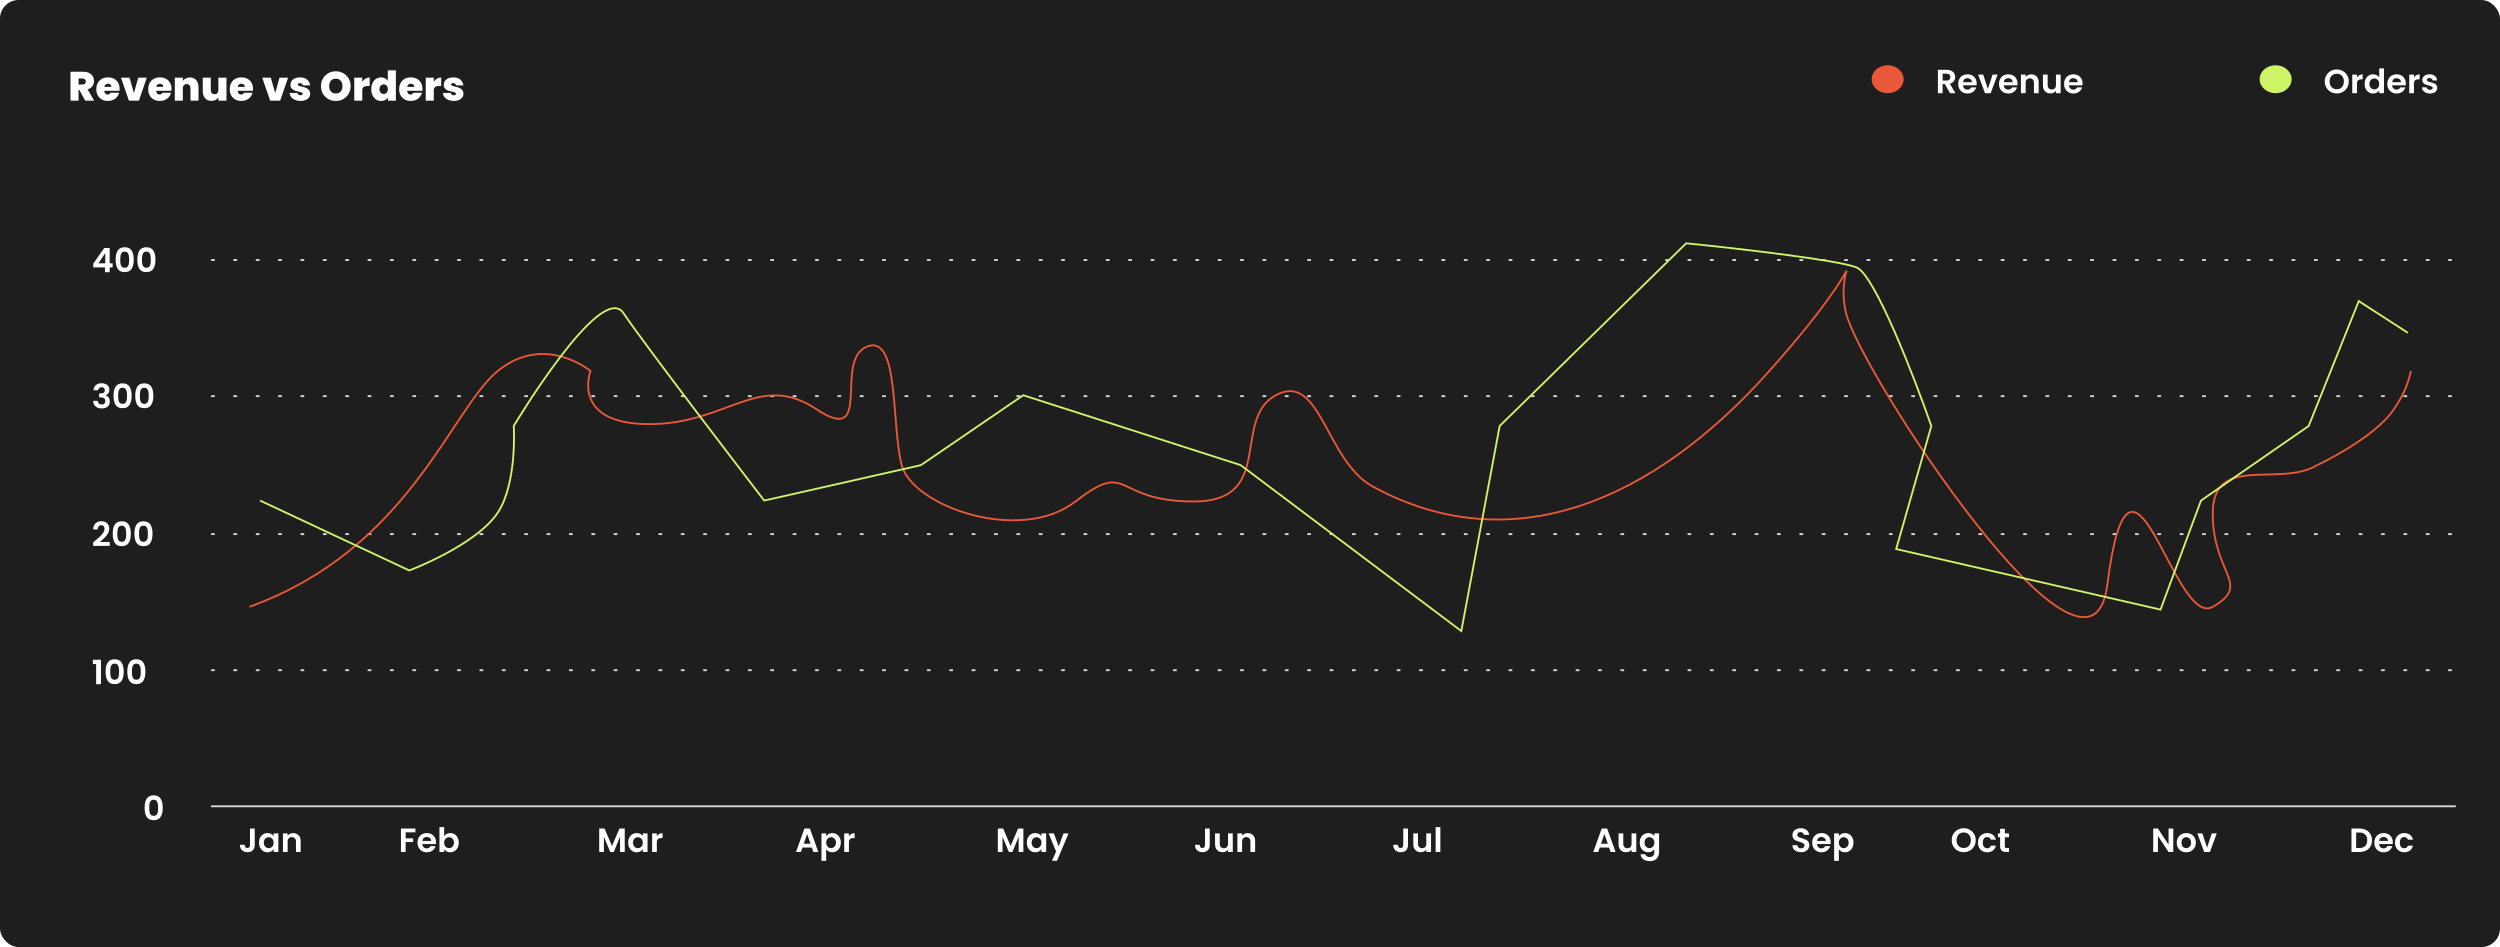 <svg width="1341" height="508" viewBox="0 0 1341 508" fill="none" xmlns="http://www.w3.org/2000/svg">
<rect width="1341" height="508" rx="10" fill="#1E1E1E"/>
<path d="M1045.98 50L1043.21 45.104H1042.02V50H1039.5V37.436H1044.22C1045.19 37.436 1046.02 37.61 1046.7 37.958C1047.39 38.294 1047.9 38.756 1048.23 39.344C1048.58 39.92 1048.76 40.568 1048.76 41.288C1048.76 42.116 1048.52 42.866 1048.04 43.538C1047.56 44.198 1046.84 44.654 1045.89 44.906L1048.9 50H1045.98ZM1042.02 43.214H1044.13C1044.81 43.214 1045.32 43.052 1045.66 42.728C1046 42.392 1046.16 41.93 1046.16 41.342C1046.16 40.766 1046 40.322 1045.66 40.01C1045.32 39.686 1044.81 39.524 1044.13 39.524H1042.02V43.214ZM1060.3 44.798C1060.3 45.158 1060.28 45.482 1060.23 45.77H1052.94C1053 46.49 1053.25 47.054 1053.7 47.462C1054.14 47.87 1054.69 48.074 1055.34 48.074C1056.27 48.074 1056.94 47.672 1057.33 46.868H1060.05C1059.76 47.828 1059.21 48.62 1058.4 49.244C1057.58 49.856 1056.58 50.162 1055.39 50.162C1054.43 50.162 1053.57 49.952 1052.8 49.532C1052.04 49.1 1051.45 48.494 1051.02 47.714C1050.6 46.934 1050.39 46.034 1050.39 45.014C1050.39 43.982 1050.6 43.076 1051.02 42.296C1051.44 41.516 1052.02 40.916 1052.78 40.496C1053.54 40.076 1054.41 39.866 1055.39 39.866C1056.34 39.866 1057.18 40.07 1057.93 40.478C1058.68 40.886 1059.27 41.468 1059.67 42.224C1060.09 42.968 1060.3 43.826 1060.3 44.798ZM1057.69 44.078C1057.68 43.43 1057.45 42.914 1056.99 42.53C1056.54 42.134 1055.98 41.936 1055.32 41.936C1054.69 41.936 1054.17 42.128 1053.73 42.512C1053.31 42.884 1053.06 43.406 1052.96 44.078H1057.69ZM1066.3 47.678L1068.82 40.028H1071.5L1067.81 50H1064.75L1061.08 40.028H1063.78L1066.3 47.678ZM1082.19 44.798C1082.19 45.158 1082.17 45.482 1082.12 45.77H1074.83C1074.89 46.49 1075.14 47.054 1075.58 47.462C1076.03 47.87 1076.57 48.074 1077.22 48.074C1078.16 48.074 1078.82 47.672 1079.22 46.868H1081.94C1081.65 47.828 1081.1 48.62 1080.28 49.244C1079.47 49.856 1078.46 50.162 1077.28 50.162C1076.32 50.162 1075.45 49.952 1074.68 49.532C1073.93 49.1 1073.33 48.494 1072.9 47.714C1072.48 46.934 1072.27 46.034 1072.27 45.014C1072.27 43.982 1072.48 43.076 1072.9 42.296C1073.32 41.516 1073.91 40.916 1074.67 40.496C1075.42 40.076 1076.29 39.866 1077.28 39.866C1078.22 39.866 1079.07 40.07 1079.81 40.478C1080.57 40.886 1081.15 41.468 1081.56 42.224C1081.98 42.968 1082.19 43.826 1082.19 44.798ZM1079.58 44.078C1079.57 43.43 1079.33 42.914 1078.88 42.53C1078.42 42.134 1077.86 41.936 1077.2 41.936C1076.58 41.936 1076.05 42.128 1075.62 42.512C1075.2 42.884 1074.94 43.406 1074.85 44.078H1079.58ZM1089.56 39.884C1090.74 39.884 1091.7 40.262 1092.44 41.018C1093.17 41.762 1093.53 42.806 1093.53 44.15V50H1091.01V44.492C1091.01 43.7 1090.82 43.094 1090.42 42.674C1090.02 42.242 1089.48 42.026 1088.8 42.026C1088.1 42.026 1087.55 42.242 1087.14 42.674C1086.75 43.094 1086.55 43.7 1086.55 44.492V50H1084.03V40.028H1086.55V41.27C1086.89 40.838 1087.31 40.502 1087.83 40.262C1088.36 40.01 1088.93 39.884 1089.56 39.884ZM1105.34 40.028V50H1102.81V48.74C1102.48 49.172 1102.06 49.514 1101.53 49.766C1101.01 50.006 1100.45 50.126 1099.84 50.126C1099.06 50.126 1098.37 49.964 1097.77 49.64C1097.17 49.304 1096.69 48.818 1096.34 48.182C1096.01 47.534 1095.84 46.766 1095.84 45.878V40.028H1098.36V45.518C1098.36 46.31 1098.56 46.922 1098.95 47.354C1099.35 47.774 1099.89 47.984 1100.57 47.984C1101.27 47.984 1101.82 47.774 1102.21 47.354C1102.61 46.922 1102.81 46.31 1102.81 45.518V40.028H1105.34ZM1117.1 44.798C1117.1 45.158 1117.08 45.482 1117.03 45.77H1109.74C1109.8 46.49 1110.05 47.054 1110.49 47.462C1110.94 47.87 1111.48 48.074 1112.13 48.074C1113.07 48.074 1113.73 47.672 1114.13 46.868H1116.85C1116.56 47.828 1116.01 48.62 1115.19 49.244C1114.38 49.856 1113.37 50.162 1112.19 50.162C1111.23 50.162 1110.36 49.952 1109.59 49.532C1108.84 49.1 1108.24 48.494 1107.81 47.714C1107.39 46.934 1107.18 46.034 1107.18 45.014C1107.18 43.982 1107.39 43.076 1107.81 42.296C1108.23 41.516 1108.82 40.916 1109.58 40.496C1110.33 40.076 1111.2 39.866 1112.19 39.866C1113.13 39.866 1113.98 40.07 1114.72 40.478C1115.48 40.886 1116.06 41.468 1116.47 42.224C1116.89 42.968 1117.1 43.826 1117.1 44.798ZM1114.49 44.078C1114.48 43.43 1114.24 42.914 1113.79 42.53C1113.33 42.134 1112.77 41.936 1112.11 41.936C1111.49 41.936 1110.96 42.128 1110.53 42.512C1110.11 42.884 1109.85 43.406 1109.76 44.078H1114.49Z" fill="white"/>
<path d="M1253.45 50.126C1252.27 50.126 1251.19 49.85 1250.21 49.298C1249.22 48.746 1248.44 47.984 1247.87 47.012C1247.29 46.028 1247 44.918 1247 43.682C1247 42.458 1247.29 41.36 1247.87 40.388C1248.44 39.404 1249.22 38.636 1250.21 38.084C1251.19 37.532 1252.27 37.256 1253.45 37.256C1254.63 37.256 1255.71 37.532 1256.69 38.084C1257.67 38.636 1258.44 39.404 1259.01 40.388C1259.58 41.36 1259.87 42.458 1259.87 43.682C1259.87 44.918 1259.58 46.028 1259.01 47.012C1258.44 47.984 1257.67 48.746 1256.69 49.298C1255.7 49.85 1254.62 50.126 1253.45 50.126ZM1253.45 47.876C1254.2 47.876 1254.87 47.708 1255.44 47.372C1256.02 47.024 1256.47 46.532 1256.79 45.896C1257.12 45.26 1257.28 44.522 1257.28 43.682C1257.28 42.842 1257.12 42.11 1256.79 41.486C1256.47 40.85 1256.02 40.364 1255.44 40.028C1254.87 39.692 1254.2 39.524 1253.45 39.524C1252.69 39.524 1252.02 39.692 1251.43 40.028C1250.85 40.364 1250.4 40.85 1250.08 41.486C1249.76 42.11 1249.59 42.842 1249.59 43.682C1249.59 44.522 1249.76 45.26 1250.08 45.896C1250.4 46.532 1250.85 47.024 1251.43 47.372C1252.02 47.708 1252.69 47.876 1253.45 47.876ZM1264.27 41.576C1264.59 41.048 1265.01 40.634 1265.53 40.334C1266.05 40.034 1266.65 39.884 1267.33 39.884V42.53H1266.66C1265.87 42.53 1265.27 42.716 1264.86 43.088C1264.46 43.46 1264.27 44.108 1264.27 45.032V50H1261.75V40.028H1264.27V41.576ZM1268.38 44.978C1268.38 43.97 1268.57 43.076 1268.97 42.296C1269.38 41.516 1269.93 40.916 1270.63 40.496C1271.32 40.076 1272.1 39.866 1272.95 39.866C1273.6 39.866 1274.21 40.01 1274.8 40.298C1275.39 40.574 1275.86 40.946 1276.21 41.414V36.68H1278.76V50H1276.21V48.524C1275.89 49.016 1275.46 49.412 1274.89 49.712C1274.33 50.012 1273.67 50.162 1272.93 50.162C1272.09 50.162 1271.32 49.946 1270.63 49.514C1269.93 49.082 1269.38 48.476 1268.97 47.696C1268.57 46.904 1268.38 45.998 1268.38 44.978ZM1276.22 45.014C1276.22 44.402 1276.1 43.88 1275.86 43.448C1275.62 43.004 1275.3 42.668 1274.89 42.44C1274.48 42.2 1274.05 42.08 1273.58 42.08C1273.11 42.08 1272.68 42.194 1272.28 42.422C1271.89 42.65 1271.56 42.986 1271.31 43.43C1271.07 43.862 1270.95 44.378 1270.95 44.978C1270.95 45.578 1271.07 46.106 1271.31 46.562C1271.56 47.006 1271.89 47.348 1272.28 47.588C1272.69 47.828 1273.12 47.948 1273.58 47.948C1274.05 47.948 1274.48 47.834 1274.89 47.606C1275.3 47.366 1275.62 47.03 1275.86 46.598C1276.1 46.154 1276.22 45.626 1276.22 45.014ZM1290.49 44.798C1290.49 45.158 1290.47 45.482 1290.42 45.77H1283.13C1283.19 46.49 1283.44 47.054 1283.89 47.462C1284.33 47.87 1284.88 48.074 1285.52 48.074C1286.46 48.074 1287.13 47.672 1287.52 46.868H1290.24C1289.95 47.828 1289.4 48.62 1288.58 49.244C1287.77 49.856 1286.77 50.162 1285.58 50.162C1284.62 50.162 1283.75 49.952 1282.99 49.532C1282.23 49.1 1281.64 48.494 1281.2 47.714C1280.78 46.934 1280.57 46.034 1280.57 45.014C1280.57 43.982 1280.78 43.076 1281.2 42.296C1281.62 41.516 1282.21 40.916 1282.97 40.496C1283.72 40.076 1284.59 39.866 1285.58 39.866C1286.53 39.866 1287.37 40.07 1288.12 40.478C1288.87 40.886 1289.45 41.468 1289.86 42.224C1290.28 42.968 1290.49 43.826 1290.49 44.798ZM1287.88 44.078C1287.87 43.43 1287.64 42.914 1287.18 42.53C1286.72 42.134 1286.17 41.936 1285.51 41.936C1284.88 41.936 1284.35 42.128 1283.92 42.512C1283.5 42.884 1283.24 43.406 1283.15 44.078H1287.88ZM1294.85 41.576C1295.18 41.048 1295.6 40.634 1296.11 40.334C1296.64 40.034 1297.24 39.884 1297.91 39.884V42.53H1297.25C1296.45 42.53 1295.85 42.716 1295.45 43.088C1295.05 43.46 1294.85 44.108 1294.85 45.032V50H1292.33V40.028H1294.85V41.576ZM1303.43 50.162C1302.61 50.162 1301.88 50.018 1301.23 49.73C1300.58 49.43 1300.07 49.028 1299.68 48.524C1299.31 48.02 1299.11 47.462 1299.07 46.85H1301.61C1301.66 47.234 1301.84 47.552 1302.17 47.804C1302.5 48.056 1302.92 48.182 1303.41 48.182C1303.89 48.182 1304.26 48.086 1304.52 47.894C1304.8 47.702 1304.94 47.456 1304.94 47.156C1304.94 46.832 1304.77 46.592 1304.43 46.436C1304.11 46.268 1303.59 46.088 1302.87 45.896C1302.12 45.716 1301.51 45.53 1301.03 45.338C1300.56 45.146 1300.16 44.852 1299.81 44.456C1299.47 44.06 1299.3 43.526 1299.3 42.854C1299.3 42.302 1299.46 41.798 1299.77 41.342C1300.1 40.886 1300.55 40.526 1301.14 40.262C1301.74 39.998 1302.44 39.866 1303.25 39.866C1304.43 39.866 1305.38 40.166 1306.09 40.766C1306.8 41.354 1307.19 42.152 1307.26 43.16H1304.85C1304.81 42.764 1304.64 42.452 1304.34 42.224C1304.06 41.984 1303.67 41.864 1303.17 41.864C1302.72 41.864 1302.36 41.948 1302.11 42.116C1301.87 42.284 1301.75 42.518 1301.75 42.818C1301.75 43.154 1301.92 43.412 1302.26 43.592C1302.59 43.76 1303.11 43.934 1303.82 44.114C1304.54 44.294 1305.14 44.48 1305.6 44.672C1306.07 44.864 1306.47 45.164 1306.81 45.572C1307.16 45.968 1307.34 46.496 1307.35 47.156C1307.35 47.732 1307.19 48.248 1306.86 48.704C1306.55 49.16 1306.1 49.52 1305.5 49.784C1304.91 50.036 1304.22 50.162 1303.43 50.162Z" fill="white"/>
<path d="M45.677 54L42.597 48.28H42.135V54H37.823V38.49H44.621C45.867 38.49 46.923 38.71 47.789 39.15C48.654 39.575 49.307 40.169 49.747 40.932C50.187 41.68 50.407 42.523 50.407 43.462C50.407 44.518 50.114 45.449 49.527 46.256C48.955 47.048 48.111 47.613 46.997 47.95L50.495 54H45.677ZM42.135 45.332H44.269C44.855 45.332 45.295 45.193 45.589 44.914C45.882 44.635 46.029 44.232 46.029 43.704C46.029 43.205 45.875 42.817 45.567 42.538C45.273 42.245 44.841 42.098 44.269 42.098H42.135V45.332ZM64.16 47.686C64.16 48.023 64.138 48.361 64.094 48.698H55.932C55.976 49.373 56.159 49.879 56.482 50.216C56.819 50.539 57.244 50.7 57.758 50.7C58.476 50.7 58.99 50.377 59.298 49.732H63.896C63.705 50.583 63.331 51.345 62.774 52.02C62.231 52.68 61.542 53.201 60.706 53.582C59.87 53.963 58.946 54.154 57.934 54.154C56.716 54.154 55.631 53.897 54.678 53.384C53.739 52.871 52.998 52.137 52.456 51.184C51.928 50.231 51.664 49.109 51.664 47.818C51.664 46.527 51.928 45.413 52.456 44.474C52.984 43.521 53.717 42.787 54.656 42.274C55.609 41.761 56.702 41.504 57.934 41.504C59.151 41.504 60.229 41.753 61.168 42.252C62.106 42.751 62.84 43.469 63.368 44.408C63.896 45.332 64.16 46.425 64.16 47.686ZM59.76 46.608C59.76 46.08 59.584 45.669 59.232 45.376C58.88 45.068 58.44 44.914 57.912 44.914C57.384 44.914 56.951 45.061 56.614 45.354C56.276 45.633 56.056 46.051 55.954 46.608H59.76ZM71.842 49.93L74.152 41.658H78.75L74.504 54H69.136L64.89 41.658H69.488L71.842 49.93ZM92.004 47.686C92.004 48.023 91.981 48.361 91.938 48.698H83.775C83.82 49.373 84.003 49.879 84.326 50.216C84.663 50.539 85.088 50.7 85.602 50.7C86.32 50.7 86.834 50.377 87.141 49.732H91.74C91.549 50.583 91.175 51.345 90.618 52.02C90.075 52.68 89.385 53.201 88.549 53.582C87.713 53.963 86.79 54.154 85.778 54.154C84.56 54.154 83.475 53.897 82.522 53.384C81.583 52.871 80.842 52.137 80.299 51.184C79.772 50.231 79.507 49.109 79.507 47.818C79.507 46.527 79.772 45.413 80.299 44.474C80.828 43.521 81.561 42.787 82.499 42.274C83.453 41.761 84.546 41.504 85.778 41.504C86.995 41.504 88.073 41.753 89.011 42.252C89.95 42.751 90.683 43.469 91.212 44.408C91.74 45.332 92.004 46.425 92.004 47.686ZM87.603 46.608C87.603 46.08 87.427 45.669 87.076 45.376C86.724 45.068 86.284 44.914 85.755 44.914C85.228 44.914 84.795 45.061 84.457 45.354C84.12 45.633 83.9 46.051 83.797 46.608H87.603ZM101.842 41.548C103.265 41.548 104.394 42.025 105.23 42.978C106.066 43.917 106.484 45.193 106.484 46.806V54H102.172V47.378C102.172 46.674 101.989 46.124 101.622 45.728C101.255 45.317 100.764 45.112 100.148 45.112C99.503 45.112 98.997 45.317 98.63 45.728C98.263 46.124 98.08 46.674 98.08 47.378V54H93.768V41.658H98.08V43.418C98.462 42.861 98.975 42.413 99.62 42.076C100.265 41.724 101.006 41.548 101.842 41.548ZM121.478 41.658V54H117.144V52.24C116.777 52.797 116.271 53.252 115.626 53.604C114.981 53.941 114.24 54.11 113.404 54.11C111.967 54.11 110.83 53.641 109.994 52.702C109.173 51.749 108.762 50.458 108.762 48.83V41.658H113.052V48.28C113.052 48.984 113.235 49.541 113.602 49.952C113.983 50.348 114.482 50.546 115.098 50.546C115.729 50.546 116.227 50.348 116.594 49.952C116.961 49.541 117.144 48.984 117.144 48.28V41.658H121.478ZM135.724 47.686C135.724 48.023 135.702 48.361 135.658 48.698H127.496C127.54 49.373 127.724 49.879 128.046 50.216C128.384 50.539 128.809 50.7 129.322 50.7C130.041 50.7 130.554 50.377 130.862 49.732H135.46C135.27 50.583 134.896 51.345 134.338 52.02C133.796 52.68 133.106 53.201 132.27 53.582C131.434 53.963 130.51 54.154 129.498 54.154C128.281 54.154 127.196 53.897 126.242 53.384C125.304 52.871 124.563 52.137 124.02 51.184C123.492 50.231 123.228 49.109 123.228 47.818C123.228 46.527 123.492 45.413 124.02 44.474C124.548 43.521 125.282 42.787 126.22 42.274C127.174 41.761 128.266 41.504 129.498 41.504C130.716 41.504 131.794 41.753 132.732 42.252C133.671 42.751 134.404 43.469 134.932 44.408C135.46 45.332 135.724 46.425 135.724 47.686ZM131.324 46.608C131.324 46.08 131.148 45.669 130.796 45.376C130.444 45.068 130.004 44.914 129.476 44.914C128.948 44.914 128.516 45.061 128.178 45.354C127.841 45.633 127.621 46.051 127.518 46.608H131.324ZM147.618 49.93L149.928 41.658H154.526L150.28 54H144.912L140.666 41.658H145.264L147.618 49.93ZM161.245 54.154C160.13 54.154 159.133 53.971 158.253 53.604C157.388 53.223 156.698 52.709 156.185 52.064C155.686 51.404 155.408 50.663 155.349 49.842H159.529C159.588 50.238 159.771 50.546 160.079 50.766C160.387 50.986 160.768 51.096 161.223 51.096C161.575 51.096 161.854 51.023 162.059 50.876C162.264 50.729 162.367 50.539 162.367 50.304C162.367 49.996 162.198 49.769 161.861 49.622C161.524 49.475 160.966 49.314 160.189 49.138C159.309 48.962 158.576 48.764 157.989 48.544C157.402 48.324 156.889 47.965 156.449 47.466C156.024 46.967 155.811 46.293 155.811 45.442C155.811 44.709 156.009 44.049 156.405 43.462C156.801 42.861 157.38 42.384 158.143 42.032C158.92 41.68 159.852 41.504 160.937 41.504C162.55 41.504 163.819 41.9 164.743 42.692C165.667 43.484 166.202 44.525 166.349 45.816H162.455C162.382 45.42 162.206 45.119 161.927 44.914C161.663 44.694 161.304 44.584 160.849 44.584C160.497 44.584 160.226 44.65 160.035 44.782C159.859 44.914 159.771 45.097 159.771 45.332C159.771 45.625 159.94 45.853 160.277 46.014C160.614 46.161 161.157 46.315 161.905 46.476C162.8 46.667 163.54 46.879 164.127 47.114C164.728 47.349 165.249 47.73 165.689 48.258C166.144 48.771 166.371 49.475 166.371 50.37C166.371 51.089 166.158 51.734 165.733 52.306C165.322 52.878 164.728 53.333 163.951 53.67C163.188 53.993 162.286 54.154 161.245 54.154ZM180.138 54.154C178.686 54.154 177.351 53.817 176.134 53.142C174.916 52.453 173.948 51.507 173.23 50.304C172.526 49.087 172.174 47.715 172.174 46.19C172.174 44.665 172.526 43.301 173.23 42.098C173.948 40.881 174.916 39.935 176.134 39.26C177.351 38.585 178.686 38.248 180.138 38.248C181.604 38.248 182.939 38.585 184.142 39.26C185.359 39.935 186.32 40.881 187.024 42.098C187.728 43.301 188.08 44.665 188.08 46.19C188.08 47.715 187.728 49.087 187.024 50.304C186.32 51.507 185.359 52.453 184.142 53.142C182.924 53.817 181.59 54.154 180.138 54.154ZM180.138 50.15C181.238 50.15 182.103 49.791 182.734 49.072C183.379 48.353 183.702 47.393 183.702 46.19C183.702 44.958 183.379 43.99 182.734 43.286C182.103 42.567 181.238 42.208 180.138 42.208C179.023 42.208 178.15 42.567 177.52 43.286C176.889 43.99 176.574 44.958 176.574 46.19C176.574 47.407 176.889 48.375 177.52 49.094C178.15 49.798 179.023 50.15 180.138 50.15ZM194.33 43.836C194.814 43.132 195.401 42.575 196.09 42.164C196.779 41.753 197.52 41.548 198.312 41.548V46.146H197.102C196.163 46.146 195.467 46.329 195.012 46.696C194.557 47.063 194.33 47.701 194.33 48.61V54H190.018V41.658H194.33V43.836ZM199.154 47.818C199.154 46.542 199.381 45.427 199.836 44.474C200.305 43.521 200.943 42.787 201.75 42.274C202.557 41.761 203.451 41.504 204.434 41.504C205.226 41.504 205.93 41.673 206.546 42.01C207.177 42.333 207.668 42.78 208.02 43.352V37.72H212.354V54H208.02V52.284C207.683 52.856 207.206 53.311 206.59 53.648C205.974 53.985 205.248 54.154 204.412 54.154C203.429 54.154 202.535 53.897 201.728 53.384C200.936 52.871 200.305 52.137 199.836 51.184C199.381 50.216 199.154 49.094 199.154 47.818ZM208.042 47.818C208.042 47.026 207.822 46.403 207.382 45.948C206.957 45.493 206.429 45.266 205.798 45.266C205.153 45.266 204.617 45.493 204.192 45.948C203.767 46.388 203.554 47.011 203.554 47.818C203.554 48.61 203.767 49.241 204.192 49.71C204.617 50.165 205.153 50.392 205.798 50.392C206.429 50.392 206.957 50.165 207.382 49.71C207.822 49.255 208.042 48.625 208.042 47.818ZM226.603 47.686C226.603 48.023 226.581 48.361 226.537 48.698H218.375C218.419 49.373 218.602 49.879 218.925 50.216C219.262 50.539 219.688 50.7 220.201 50.7C220.92 50.7 221.433 50.377 221.741 49.732H226.339C226.148 50.583 225.774 51.345 225.217 52.02C224.674 52.68 223.985 53.201 223.149 53.582C222.313 53.963 221.389 54.154 220.377 54.154C219.16 54.154 218.074 53.897 217.121 53.384C216.182 52.871 215.442 52.137 214.899 51.184C214.371 50.231 214.107 49.109 214.107 47.818C214.107 46.527 214.371 45.413 214.899 44.474C215.427 43.521 216.16 42.787 217.099 42.274C218.052 41.761 219.145 41.504 220.377 41.504C221.594 41.504 222.672 41.753 223.611 42.252C224.55 42.751 225.283 43.469 225.811 44.408C226.339 45.332 226.603 46.425 226.603 47.686ZM222.203 46.608C222.203 46.08 222.027 45.669 221.675 45.376C221.323 45.068 220.883 44.914 220.355 44.914C219.827 44.914 219.394 45.061 219.057 45.354C218.72 45.633 218.5 46.051 218.397 46.608H222.203ZM232.68 43.836C233.164 43.132 233.75 42.575 234.44 42.164C235.129 41.753 235.87 41.548 236.662 41.548V46.146H235.452C234.513 46.146 233.816 46.329 233.362 46.696C232.907 47.063 232.68 47.701 232.68 48.61V54H228.368V41.658H232.68V43.836ZM243.466 54.154C242.351 54.154 241.354 53.971 240.474 53.604C239.608 53.223 238.919 52.709 238.406 52.064C237.907 51.404 237.628 50.663 237.57 49.842H241.75C241.808 50.238 241.992 50.546 242.3 50.766C242.608 50.986 242.989 51.096 243.444 51.096C243.796 51.096 244.074 51.023 244.28 50.876C244.485 50.729 244.588 50.539 244.588 50.304C244.588 49.996 244.419 49.769 244.082 49.622C243.744 49.475 243.187 49.314 242.41 49.138C241.53 48.962 240.796 48.764 240.21 48.544C239.623 48.324 239.11 47.965 238.67 47.466C238.244 46.967 238.032 46.293 238.032 45.442C238.032 44.709 238.23 44.049 238.626 43.462C239.022 42.861 239.601 42.384 240.364 42.032C241.141 41.68 242.072 41.504 243.158 41.504C244.771 41.504 246.04 41.9 246.964 42.692C247.888 43.484 248.423 44.525 248.57 45.816H244.676C244.602 45.42 244.426 45.119 244.148 44.914C243.884 44.694 243.524 44.584 243.07 44.584C242.718 44.584 242.446 44.65 242.256 44.782C242.08 44.914 241.992 45.097 241.992 45.332C241.992 45.625 242.16 45.853 242.498 46.014C242.835 46.161 243.378 46.315 244.126 46.476C245.02 46.667 245.761 46.879 246.348 47.114C246.949 47.349 247.47 47.73 247.91 48.258C248.364 48.771 248.592 49.475 248.592 50.37C248.592 51.089 248.379 51.734 247.954 52.306C247.543 52.878 246.949 53.333 246.172 53.67C245.409 53.993 244.507 54.154 243.466 54.154Z" fill="white"/>
<ellipse cx="1012.53" cy="42.5" rx="8.576" ry="7.5" fill="#E95838"/>
<ellipse cx="1220.64" cy="42.5" rx="8.576" ry="7.5" fill="#CFF468"/>
<line x1="113.203" y1="432.5" x2="1317.27" y2="432.5" stroke="#D9D9D9"/>
<line x1="113.203" y1="139.5" x2="1317.27" y2="139.5" stroke="#D9D9D9" stroke-dasharray="2 10"/>
<line x1="113.203" y1="212.5" x2="1317.27" y2="212.5" stroke="#D9D9D9" stroke-dasharray="2 10"/>
<line x1="113.203" y1="286.5" x2="1317.27" y2="286.5" stroke="#D9D9D9" stroke-dasharray="2 10"/>
<line x1="113.203" y1="359.5" x2="1317.27" y2="359.5" stroke="#D9D9D9" stroke-dasharray="2 10"/>
<path d="M966.086 457.126C965.21 457.126 964.418 456.976 963.71 456.676C963.014 456.376 962.462 455.944 962.054 455.38C961.646 454.816 961.436 454.15 961.424 453.382H964.124C964.16 453.898 964.34 454.306 964.664 454.606C965 454.906 965.456 455.056 966.032 455.056C966.62 455.056 967.082 454.918 967.418 454.642C967.754 454.354 967.922 453.982 967.922 453.526C967.922 453.154 967.808 452.848 967.58 452.608C967.352 452.368 967.064 452.182 966.716 452.05C966.38 451.906 965.912 451.75 965.312 451.582C964.496 451.342 963.83 451.108 963.314 450.88C962.81 450.64 962.372 450.286 962 449.818C961.64 449.338 961.46 448.702 961.46 447.91C961.46 447.166 961.646 446.518 962.018 445.966C962.39 445.414 962.912 444.994 963.584 444.706C964.256 444.406 965.024 444.256 965.888 444.256C967.184 444.256 968.234 444.574 969.038 445.21C969.854 445.834 970.304 446.71 970.388 447.838H967.616C967.592 447.406 967.406 447.052 967.058 446.776C966.722 446.488 966.272 446.344 965.708 446.344C965.216 446.344 964.82 446.47 964.52 446.722C964.232 446.974 964.088 447.34 964.088 447.82C964.088 448.156 964.196 448.438 964.412 448.666C964.64 448.882 964.916 449.062 965.24 449.206C965.576 449.338 966.044 449.494 966.644 449.674C967.46 449.914 968.126 450.154 968.642 450.394C969.158 450.634 969.602 450.994 969.974 451.474C970.346 451.954 970.532 452.584 970.532 453.364C970.532 454.036 970.358 454.66 970.01 455.236C969.662 455.812 969.152 456.274 968.48 456.622C967.808 456.958 967.01 457.126 966.086 457.126ZM981.987 451.798C981.987 452.158 981.963 452.482 981.915 452.77H974.625C974.685 453.49 974.937 454.054 975.381 454.462C975.825 454.87 976.371 455.074 977.019 455.074C977.955 455.074 978.621 454.672 979.017 453.868H981.735C981.447 454.828 980.895 455.62 980.079 456.244C979.263 456.856 978.261 457.162 977.073 457.162C976.113 457.162 975.249 456.952 974.481 456.532C973.725 456.1 973.131 455.494 972.699 454.714C972.279 453.934 972.069 453.034 972.069 452.014C972.069 450.982 972.279 450.076 972.699 449.296C973.119 448.516 973.707 447.916 974.463 447.496C975.219 447.076 976.089 446.866 977.073 446.866C978.021 446.866 978.867 447.07 979.611 447.478C980.367 447.886 980.949 448.468 981.357 449.224C981.777 449.968 981.987 450.826 981.987 451.798ZM979.377 451.078C979.365 450.43 979.131 449.914 978.675 449.53C978.219 449.134 977.661 448.936 977.001 448.936C976.377 448.936 975.849 449.128 975.417 449.512C974.997 449.884 974.739 450.406 974.643 451.078H979.377ZM986.346 448.468C986.67 448.012 987.114 447.634 987.678 447.334C988.254 447.022 988.908 446.866 989.64 446.866C990.492 446.866 991.26 447.076 991.944 447.496C992.64 447.916 993.186 448.516 993.582 449.296C993.99 450.064 994.194 450.958 994.194 451.978C994.194 452.998 993.99 453.904 993.582 454.696C993.186 455.476 992.64 456.082 991.944 456.514C991.26 456.946 990.492 457.162 989.64 457.162C988.908 457.162 988.26 457.012 987.696 456.712C987.144 456.412 986.694 456.034 986.346 455.578V461.752H983.826V447.028H986.346V448.468ZM991.62 451.978C991.62 451.378 991.494 450.862 991.242 450.43C991.002 449.986 990.678 449.65 990.27 449.422C989.874 449.194 989.442 449.08 988.974 449.08C988.518 449.08 988.086 449.2 987.678 449.44C987.282 449.668 986.958 450.004 986.706 450.448C986.466 450.892 986.346 451.414 986.346 452.014C986.346 452.614 986.466 453.136 986.706 453.58C986.958 454.024 987.282 454.366 987.678 454.606C988.086 454.834 988.518 454.948 988.974 454.948C989.442 454.948 989.874 454.828 990.27 454.588C990.678 454.348 991.002 454.006 991.242 453.562C991.494 453.118 991.62 452.59 991.62 451.978Z" fill="white"/>
<path d="M222.827 444.436V446.47H217.589V449.692H221.603V451.69H217.589V457H215.069V444.436H222.827ZM233.884 451.798C233.884 452.158 233.86 452.482 233.812 452.77H226.522C226.582 453.49 226.834 454.054 227.278 454.462C227.722 454.87 228.268 455.074 228.916 455.074C229.852 455.074 230.518 454.672 230.914 453.868H233.632C233.344 454.828 232.792 455.62 231.976 456.244C231.16 456.856 230.158 457.162 228.97 457.162C228.01 457.162 227.146 456.952 226.378 456.532C225.622 456.1 225.028 455.494 224.596 454.714C224.176 453.934 223.966 453.034 223.966 452.014C223.966 450.982 224.176 450.076 224.596 449.296C225.016 448.516 225.604 447.916 226.36 447.496C227.116 447.076 227.986 446.866 228.97 446.866C229.918 446.866 230.764 447.07 231.508 447.478C232.264 447.886 232.846 448.468 233.254 449.224C233.674 449.968 233.884 450.826 233.884 451.798ZM231.274 451.078C231.262 450.43 231.028 449.914 230.572 449.53C230.116 449.134 229.558 448.936 228.898 448.936C228.274 448.936 227.746 449.128 227.314 449.512C226.894 449.884 226.636 450.406 226.54 451.078H231.274ZM238.243 448.486C238.567 448.006 239.011 447.616 239.575 447.316C240.151 447.016 240.805 446.866 241.537 446.866C242.389 446.866 243.157 447.076 243.841 447.496C244.537 447.916 245.083 448.516 245.479 449.296C245.887 450.064 246.091 450.958 246.091 451.978C246.091 452.998 245.887 453.904 245.479 454.696C245.083 455.476 244.537 456.082 243.841 456.514C243.157 456.946 242.389 457.162 241.537 457.162C240.793 457.162 240.139 457.018 239.575 456.73C239.023 456.43 238.579 456.046 238.243 455.578V457H235.723V443.68H238.243V448.486ZM243.517 451.978C243.517 451.378 243.391 450.862 243.139 450.43C242.899 449.986 242.575 449.65 242.167 449.422C241.771 449.194 241.339 449.08 240.871 449.08C240.415 449.08 239.983 449.2 239.575 449.44C239.179 449.668 238.855 450.004 238.603 450.448C238.363 450.892 238.243 451.414 238.243 452.014C238.243 452.614 238.363 453.136 238.603 453.58C238.855 454.024 239.179 454.366 239.575 454.606C239.983 454.834 240.415 454.948 240.871 454.948C241.339 454.948 241.771 454.828 242.167 454.588C242.575 454.348 242.899 454.006 243.139 453.562C243.391 453.118 243.517 452.59 243.517 451.978Z" fill="white"/>
<path d="M335.109 444.436V457H332.589V448.828L329.223 457H327.315L323.931 448.828V457H321.411V444.436H324.273L328.269 453.778L332.265 444.436H335.109ZM336.952 451.978C336.952 450.97 337.15 450.076 337.546 449.296C337.954 448.516 338.5 447.916 339.184 447.496C339.88 447.076 340.654 446.866 341.506 446.866C342.25 446.866 342.898 447.016 343.45 447.316C344.014 447.616 344.464 447.994 344.8 448.45V447.028H347.338V457H344.8V455.542C344.476 456.01 344.026 456.4 343.45 456.712C342.886 457.012 342.232 457.162 341.488 457.162C340.648 457.162 339.88 456.946 339.184 456.514C338.5 456.082 337.954 455.476 337.546 454.696C337.15 453.904 336.952 452.998 336.952 451.978ZM344.8 452.014C344.8 451.402 344.68 450.88 344.44 450.448C344.2 450.004 343.876 449.668 343.468 449.44C343.06 449.2 342.622 449.08 342.154 449.08C341.686 449.08 341.254 449.194 340.858 449.422C340.462 449.65 340.138 449.986 339.886 450.43C339.646 450.862 339.526 451.378 339.526 451.978C339.526 452.578 339.646 453.106 339.886 453.562C340.138 454.006 340.462 454.348 340.858 454.588C341.266 454.828 341.698 454.948 342.154 454.948C342.622 454.948 343.06 454.834 343.468 454.606C343.876 454.366 344.2 454.03 344.44 453.598C344.68 453.154 344.8 452.626 344.8 452.014ZM352.319 448.576C352.643 448.048 353.063 447.634 353.579 447.334C354.107 447.034 354.707 446.884 355.379 446.884V449.53H354.713C353.921 449.53 353.321 449.716 352.913 450.088C352.517 450.46 352.319 451.108 352.319 452.032V457H349.799V447.028H352.319V448.576Z" fill="white"/>
<path d="M435.456 454.606H430.452L429.624 457H426.978L431.496 444.418H434.43L438.948 457H436.284L435.456 454.606ZM434.772 452.59L432.954 447.334L431.136 452.59H434.772ZM443.157 448.468C443.481 448.012 443.925 447.634 444.489 447.334C445.065 447.022 445.719 446.866 446.451 446.866C447.303 446.866 448.071 447.076 448.755 447.496C449.451 447.916 449.997 448.516 450.393 449.296C450.801 450.064 451.005 450.958 451.005 451.978C451.005 452.998 450.801 453.904 450.393 454.696C449.997 455.476 449.451 456.082 448.755 456.514C448.071 456.946 447.303 457.162 446.451 457.162C445.719 457.162 445.071 457.012 444.507 456.712C443.955 456.412 443.505 456.034 443.157 455.578V461.752H440.637V447.028H443.157V448.468ZM448.431 451.978C448.431 451.378 448.305 450.862 448.053 450.43C447.813 449.986 447.489 449.65 447.081 449.422C446.685 449.194 446.253 449.08 445.785 449.08C445.329 449.08 444.897 449.2 444.489 449.44C444.093 449.668 443.769 450.004 443.517 450.448C443.277 450.892 443.157 451.414 443.157 452.014C443.157 452.614 443.277 453.136 443.517 453.58C443.769 454.024 444.093 454.366 444.489 454.606C444.897 454.834 445.329 454.948 445.785 454.948C446.253 454.948 446.685 454.828 447.081 454.588C447.489 454.348 447.813 454.006 448.053 453.562C448.305 453.118 448.431 452.59 448.431 451.978ZM455.356 448.576C455.68 448.048 456.1 447.634 456.616 447.334C457.144 447.034 457.744 446.884 458.416 446.884V449.53H457.75C456.958 449.53 456.358 449.716 455.95 450.088C455.554 450.46 455.356 451.108 455.356 452.032V457H452.836V447.028H455.356V448.576Z" fill="white"/>
<path d="M548.936 444.436V457H546.416V448.828L543.05 457H541.142L537.758 448.828V457H535.238V444.436H538.1L542.096 453.778L546.092 444.436H548.936ZM550.779 451.978C550.779 450.97 550.977 450.076 551.373 449.296C551.781 448.516 552.327 447.916 553.011 447.496C553.707 447.076 554.481 446.866 555.333 446.866C556.077 446.866 556.725 447.016 557.277 447.316C557.841 447.616 558.291 447.994 558.627 448.45V447.028H561.165V457H558.627V455.542C558.303 456.01 557.853 456.4 557.277 456.712C556.713 457.012 556.059 457.162 555.315 457.162C554.475 457.162 553.707 456.946 553.011 456.514C552.327 456.082 551.781 455.476 551.373 454.696C550.977 453.904 550.779 452.998 550.779 451.978ZM558.627 452.014C558.627 451.402 558.507 450.88 558.267 450.448C558.027 450.004 557.703 449.668 557.295 449.44C556.887 449.2 556.449 449.08 555.981 449.08C555.513 449.08 555.081 449.194 554.685 449.422C554.289 449.65 553.965 449.986 553.713 450.43C553.473 450.862 553.353 451.378 553.353 451.978C553.353 452.578 553.473 453.106 553.713 453.562C553.965 454.006 554.289 454.348 554.685 454.588C555.093 454.828 555.525 454.948 555.981 454.948C556.449 454.948 556.887 454.834 557.295 454.606C557.703 454.366 558.027 454.03 558.267 453.598C558.507 453.154 558.627 452.626 558.627 452.014ZM573.167 447.028L566.993 461.716H564.311L566.471 456.748L562.475 447.028H565.301L567.875 453.994L570.485 447.028H573.167Z" fill="white"/>
<path d="M648.905 444.436V453.256C648.905 454.48 648.551 455.434 647.843 456.118C647.135 456.79 646.187 457.126 644.999 457.126C643.799 457.126 642.827 456.778 642.083 456.082C641.351 455.386 640.985 454.414 640.985 453.166H643.505C643.517 453.706 643.643 454.126 643.883 454.426C644.135 454.726 644.495 454.876 644.963 454.876C645.419 454.876 645.767 454.732 646.007 454.444C646.247 454.156 646.367 453.76 646.367 453.256V444.436H648.905ZM661.259 447.028V457H658.721V455.74C658.397 456.172 657.971 456.514 657.443 456.766C656.927 457.006 656.363 457.126 655.751 457.126C654.971 457.126 654.281 456.964 653.681 456.64C653.081 456.304 652.607 455.818 652.259 455.182C651.923 454.534 651.755 453.766 651.755 452.878V447.028H654.275V452.518C654.275 453.31 654.473 453.922 654.869 454.354C655.265 454.774 655.805 454.984 656.489 454.984C657.185 454.984 657.731 454.774 658.127 454.354C658.523 453.922 658.721 453.31 658.721 452.518V447.028H661.259ZM669.271 446.884C670.459 446.884 671.419 447.262 672.151 448.018C672.883 448.762 673.249 449.806 673.249 451.15V457H670.729V451.492C670.729 450.7 670.531 450.094 670.135 449.674C669.739 449.242 669.199 449.026 668.515 449.026C667.819 449.026 667.267 449.242 666.859 449.674C666.463 450.094 666.265 450.7 666.265 451.492V457H663.745V447.028H666.265V448.27C666.601 447.838 667.027 447.502 667.543 447.262C668.071 447.01 668.647 446.884 669.271 446.884Z" fill="white"/>
<path d="M755.247 444.436V453.256C755.247 454.48 754.893 455.434 754.185 456.118C753.477 456.79 752.529 457.126 751.341 457.126C750.141 457.126 749.169 456.778 748.425 456.082C747.693 455.386 747.327 454.414 747.327 453.166H749.847C749.859 453.706 749.985 454.126 750.225 454.426C750.477 454.726 750.837 454.876 751.305 454.876C751.761 454.876 752.109 454.732 752.349 454.444C752.589 454.156 752.709 453.76 752.709 453.256V444.436H755.247ZM767.601 447.028V457H765.063V455.74C764.739 456.172 764.313 456.514 763.785 456.766C763.269 457.006 762.705 457.126 762.093 457.126C761.313 457.126 760.623 456.964 760.023 456.64C759.423 456.304 758.949 455.818 758.601 455.182C758.265 454.534 758.097 453.766 758.097 452.878V447.028H760.617V452.518C760.617 453.31 760.815 453.922 761.211 454.354C761.607 454.774 762.147 454.984 762.831 454.984C763.527 454.984 764.073 454.774 764.469 454.354C764.865 453.922 765.063 453.31 765.063 452.518V447.028H767.601ZM772.607 443.68V457H770.087V443.68H772.607Z" fill="white"/>
<path d="M863.111 454.606H858.107L857.279 457H854.633L859.151 444.418H862.085L866.603 457H863.939L863.111 454.606ZM862.427 452.59L860.609 447.334L858.791 452.59H862.427ZM877.705 447.028V457H875.167V455.74C874.843 456.172 874.417 456.514 873.889 456.766C873.373 457.006 872.809 457.126 872.197 457.126C871.417 457.126 870.727 456.964 870.127 456.64C869.527 456.304 869.053 455.818 868.705 455.182C868.369 454.534 868.201 453.766 868.201 452.878V447.028H870.721V452.518C870.721 453.31 870.919 453.922 871.315 454.354C871.711 454.774 872.251 454.984 872.935 454.984C873.631 454.984 874.177 454.774 874.573 454.354C874.969 453.922 875.167 453.31 875.167 452.518V447.028H877.705ZM884.098 446.866C884.842 446.866 885.496 447.016 886.06 447.316C886.624 447.604 887.068 447.982 887.392 448.45V447.028H889.93V457.072C889.93 457.996 889.744 458.818 889.372 459.538C889 460.27 888.442 460.846 887.698 461.266C886.954 461.698 886.054 461.914 884.998 461.914C883.582 461.914 882.418 461.584 881.506 460.924C880.606 460.264 880.096 459.364 879.976 458.224H882.478C882.61 458.68 882.892 459.04 883.324 459.304C883.768 459.58 884.302 459.718 884.926 459.718C885.658 459.718 886.252 459.496 886.708 459.052C887.164 458.62 887.392 457.96 887.392 457.072V455.524C887.068 455.992 886.618 456.382 886.042 456.694C885.478 457.006 884.83 457.162 884.098 457.162C883.258 457.162 882.49 456.946 881.794 456.514C881.098 456.082 880.546 455.476 880.138 454.696C879.742 453.904 879.544 452.998 879.544 451.978C879.544 450.97 879.742 450.076 880.138 449.296C880.546 448.516 881.092 447.916 881.776 447.496C882.472 447.076 883.246 446.866 884.098 446.866ZM887.392 452.014C887.392 451.402 887.272 450.88 887.032 450.448C886.792 450.004 886.468 449.668 886.06 449.44C885.652 449.2 885.214 449.08 884.746 449.08C884.278 449.08 883.846 449.194 883.45 449.422C883.054 449.65 882.73 449.986 882.478 450.43C882.238 450.862 882.118 451.378 882.118 451.978C882.118 452.578 882.238 453.106 882.478 453.562C882.73 454.006 883.054 454.348 883.45 454.588C883.858 454.828 884.29 454.948 884.746 454.948C885.214 454.948 885.652 454.834 886.06 454.606C886.468 454.366 886.792 454.03 887.032 453.598C887.272 453.154 887.392 452.626 887.392 452.014Z" fill="white"/>
<path d="M1053.34 457.126C1052.16 457.126 1051.08 456.85 1050.1 456.298C1049.12 455.746 1048.34 454.984 1047.76 454.012C1047.18 453.028 1046.9 451.918 1046.9 450.682C1046.9 449.458 1047.18 448.36 1047.76 447.388C1048.34 446.404 1049.12 445.636 1050.1 445.084C1051.08 444.532 1052.16 444.256 1053.34 444.256C1054.53 444.256 1055.61 444.532 1056.58 445.084C1057.56 445.636 1058.34 446.404 1058.9 447.388C1059.48 448.36 1059.77 449.458 1059.77 450.682C1059.77 451.918 1059.48 453.028 1058.9 454.012C1058.34 454.984 1057.56 455.746 1056.58 456.298C1055.6 456.85 1054.52 457.126 1053.34 457.126ZM1053.34 454.876C1054.1 454.876 1054.76 454.708 1055.34 454.372C1055.91 454.024 1056.36 453.532 1056.69 452.896C1057.01 452.26 1057.17 451.522 1057.17 450.682C1057.17 449.842 1057.01 449.11 1056.69 448.486C1056.36 447.85 1055.91 447.364 1055.34 447.028C1054.76 446.692 1054.1 446.524 1053.34 446.524C1052.58 446.524 1051.91 446.692 1051.32 447.028C1050.75 447.364 1050.3 447.85 1049.97 448.486C1049.65 449.11 1049.49 449.842 1049.49 450.682C1049.49 451.522 1049.65 452.26 1049.97 452.896C1050.3 453.532 1050.75 454.024 1051.32 454.372C1051.91 454.708 1052.58 454.876 1053.34 454.876ZM1060.99 452.014C1060.99 450.982 1061.2 450.082 1061.62 449.314C1062.04 448.534 1062.62 447.934 1063.37 447.514C1064.11 447.082 1064.96 446.866 1065.92 446.866C1067.16 446.866 1068.18 447.178 1068.98 447.802C1069.8 448.414 1070.35 449.278 1070.62 450.394H1067.9C1067.76 449.962 1067.51 449.626 1067.17 449.386C1066.83 449.134 1066.41 449.008 1065.91 449.008C1065.19 449.008 1064.62 449.272 1064.2 449.8C1063.78 450.316 1063.57 451.054 1063.57 452.014C1063.57 452.962 1063.78 453.7 1064.2 454.228C1064.62 454.744 1065.19 455.002 1065.91 455.002C1066.93 455.002 1067.59 454.546 1067.9 453.634H1070.62C1070.35 454.714 1069.8 455.572 1068.98 456.208C1068.17 456.844 1067.15 457.162 1065.92 457.162C1064.96 457.162 1064.11 456.952 1063.37 456.532C1062.62 456.1 1062.04 455.5 1061.62 454.732C1061.2 453.952 1060.99 453.046 1060.99 452.014ZM1075.4 449.098V453.922C1075.4 454.258 1075.48 454.504 1075.64 454.66C1075.8 454.804 1076.08 454.876 1076.46 454.876H1077.63V457H1076.05C1073.93 457 1072.86 455.968 1072.86 453.904V449.098H1071.68V447.028H1072.86V444.562H1075.4V447.028H1077.63V449.098H1075.4Z" fill="white"/>
<path d="M1165.74 457H1163.22L1157.51 448.378V457H1154.99V444.418H1157.51L1163.22 453.058V444.418H1165.74V457ZM1172.66 457.162C1171.7 457.162 1170.83 456.952 1170.07 456.532C1169.3 456.1 1168.69 455.494 1168.25 454.714C1167.82 453.934 1167.6 453.034 1167.6 452.014C1167.6 450.994 1167.82 450.094 1168.27 449.314C1168.72 448.534 1169.34 447.934 1170.12 447.514C1170.9 447.082 1171.77 446.866 1172.73 446.866C1173.69 446.866 1174.56 447.082 1175.34 447.514C1176.12 447.934 1176.73 448.534 1177.18 449.314C1177.63 450.094 1177.86 450.994 1177.86 452.014C1177.86 453.034 1177.63 453.934 1177.16 454.714C1176.7 455.494 1176.08 456.1 1175.29 456.532C1174.51 456.952 1173.63 457.162 1172.66 457.162ZM1172.66 454.966C1173.11 454.966 1173.54 454.858 1173.94 454.642C1174.34 454.414 1174.67 454.078 1174.91 453.634C1175.15 453.19 1175.27 452.65 1175.27 452.014C1175.27 451.066 1175.02 450.34 1174.51 449.836C1174.02 449.32 1173.41 449.062 1172.69 449.062C1171.97 449.062 1171.37 449.32 1170.88 449.836C1170.4 450.34 1170.16 451.066 1170.16 452.014C1170.16 452.962 1170.39 453.694 1170.86 454.21C1171.34 454.714 1171.94 454.966 1172.66 454.966ZM1183.87 454.678L1186.39 447.028H1189.07L1185.38 457H1182.32L1178.65 447.028H1181.35L1183.87 454.678Z" fill="white"/>
<path d="M1265.73 444.436C1267.05 444.436 1268.2 444.694 1269.2 445.21C1270.21 445.726 1270.98 446.464 1271.52 447.424C1272.07 448.372 1272.35 449.476 1272.35 450.736C1272.35 451.996 1272.07 453.1 1271.52 454.048C1270.98 454.984 1270.21 455.71 1269.2 456.226C1268.2 456.742 1267.05 457 1265.73 457H1261.33V444.436H1265.73ZM1265.64 454.858C1266.96 454.858 1267.98 454.498 1268.7 453.778C1269.42 453.058 1269.78 452.044 1269.78 450.736C1269.78 449.428 1269.42 448.408 1268.7 447.676C1267.98 446.932 1266.96 446.56 1265.64 446.56H1263.85V454.858H1265.64ZM1283.51 451.798C1283.51 452.158 1283.48 452.482 1283.44 452.77H1276.15C1276.21 453.49 1276.46 454.054 1276.9 454.462C1277.35 454.87 1277.89 455.074 1278.54 455.074C1279.48 455.074 1280.14 454.672 1280.54 453.868H1283.26C1282.97 454.828 1282.42 455.62 1281.6 456.244C1280.78 456.856 1279.78 457.162 1278.59 457.162C1277.63 457.162 1276.77 456.952 1276 456.532C1275.25 456.1 1274.65 455.494 1274.22 454.714C1273.8 453.934 1273.59 453.034 1273.59 452.014C1273.59 450.982 1273.8 450.076 1274.22 449.296C1274.64 448.516 1275.23 447.916 1275.98 447.496C1276.74 447.076 1277.61 446.866 1278.59 446.866C1279.54 446.866 1280.39 447.07 1281.13 447.478C1281.89 447.886 1282.47 448.468 1282.88 449.224C1283.3 449.968 1283.51 450.826 1283.51 451.798ZM1280.9 451.078C1280.89 450.43 1280.65 449.914 1280.2 449.53C1279.74 449.134 1279.18 448.936 1278.52 448.936C1277.9 448.936 1277.37 449.128 1276.94 449.512C1276.52 449.884 1276.26 450.406 1276.16 451.078H1280.9ZM1284.7 452.014C1284.7 450.982 1284.91 450.082 1285.33 449.314C1285.75 448.534 1286.33 447.934 1287.07 447.514C1287.82 447.082 1288.67 446.866 1289.63 446.866C1290.87 446.866 1291.89 447.178 1292.69 447.802C1293.51 448.414 1294.05 449.278 1294.33 450.394H1291.61C1291.47 449.962 1291.22 449.626 1290.87 449.386C1290.54 449.134 1290.12 449.008 1289.61 449.008C1288.89 449.008 1288.32 449.272 1287.9 449.8C1287.48 450.316 1287.27 451.054 1287.27 452.014C1287.27 452.962 1287.48 453.7 1287.9 454.228C1288.32 454.744 1288.89 455.002 1289.61 455.002C1290.63 455.002 1291.3 454.546 1291.61 453.634H1294.33C1294.05 454.714 1293.51 455.572 1292.69 456.208C1291.87 456.844 1290.85 457.162 1289.63 457.162C1288.67 457.162 1287.82 456.952 1287.07 456.532C1286.33 456.1 1285.75 455.5 1285.33 454.732C1284.91 453.952 1284.7 453.046 1284.7 452.014Z" fill="white"/>
<path d="M136.636 444.436V453.256C136.636 454.48 136.282 455.434 135.574 456.118C134.866 456.79 133.918 457.126 132.73 457.126C131.53 457.126 130.558 456.778 129.814 456.082C129.082 455.386 128.716 454.414 128.716 453.166H131.236C131.248 453.706 131.374 454.126 131.614 454.426C131.866 454.726 132.226 454.876 132.694 454.876C133.15 454.876 133.498 454.732 133.738 454.444C133.978 454.156 134.098 453.76 134.098 453.256V444.436H136.636ZM138.927 451.978C138.927 450.97 139.125 450.076 139.521 449.296C139.929 448.516 140.475 447.916 141.159 447.496C141.855 447.076 142.629 446.866 143.481 446.866C144.225 446.866 144.873 447.016 145.425 447.316C145.989 447.616 146.439 447.994 146.775 448.45V447.028H149.313V457H146.775V455.542C146.451 456.01 146.001 456.4 145.425 456.712C144.861 457.012 144.207 457.162 143.463 457.162C142.623 457.162 141.855 456.946 141.159 456.514C140.475 456.082 139.929 455.476 139.521 454.696C139.125 453.904 138.927 452.998 138.927 451.978ZM146.775 452.014C146.775 451.402 146.655 450.88 146.415 450.448C146.175 450.004 145.851 449.668 145.443 449.44C145.035 449.2 144.597 449.08 144.129 449.08C143.661 449.08 143.229 449.194 142.833 449.422C142.437 449.65 142.113 449.986 141.861 450.43C141.621 450.862 141.501 451.378 141.501 451.978C141.501 452.578 141.621 453.106 141.861 453.562C142.113 454.006 142.437 454.348 142.833 454.588C143.241 454.828 143.673 454.948 144.129 454.948C144.597 454.948 145.035 454.834 145.443 454.606C145.851 454.366 146.175 454.03 146.415 453.598C146.655 453.154 146.775 452.626 146.775 452.014ZM157.3 446.884C158.488 446.884 159.448 447.262 160.18 448.018C160.912 448.762 161.278 449.806 161.278 451.15V457H158.758V451.492C158.758 450.7 158.56 450.094 158.164 449.674C157.768 449.242 157.228 449.026 156.544 449.026C155.848 449.026 155.296 449.242 154.888 449.674C154.492 450.094 154.294 450.7 154.294 451.492V457H151.774V447.028H154.294V448.27C154.63 447.838 155.056 447.502 155.572 447.262C156.1 447.01 156.676 446.884 157.3 446.884Z" fill="white"/>
<path d="M50.015 143.444V141.464L55.901 133.04H58.835V141.248H60.419V143.444H58.835V146H56.315V143.444H50.015ZM56.477 135.74L52.787 141.248H56.477V135.74ZM62.023 139.268C62.023 137.192 62.395 135.566 63.139 134.39C63.895 133.214 65.143 132.626 66.883 132.626C68.623 132.626 69.865 133.214 70.609 134.39C71.365 135.566 71.743 137.192 71.743 139.268C71.743 141.356 71.365 142.994 70.609 144.182C69.865 145.37 68.623 145.964 66.883 145.964C65.143 145.964 63.895 145.37 63.139 144.182C62.395 142.994 62.023 141.356 62.023 139.268ZM69.259 139.268C69.259 138.38 69.199 137.636 69.079 137.036C68.971 136.424 68.743 135.926 68.395 135.542C68.059 135.158 67.555 134.966 66.883 134.966C66.211 134.966 65.701 135.158 65.353 135.542C65.017 135.926 64.789 136.424 64.669 137.036C64.561 137.636 64.507 138.38 64.507 139.268C64.507 140.18 64.561 140.948 64.669 141.572C64.777 142.184 65.005 142.682 65.353 143.066C65.701 143.438 66.211 143.624 66.883 143.624C67.555 143.624 68.065 143.438 68.413 143.066C68.761 142.682 68.989 142.184 69.097 141.572C69.205 140.948 69.259 140.18 69.259 139.268ZM73.66 139.268C73.66 137.192 74.032 135.566 74.776 134.39C75.532 133.214 76.78 132.626 78.52 132.626C80.26 132.626 81.502 133.214 82.246 134.39C83.002 135.566 83.38 137.192 83.38 139.268C83.38 141.356 83.002 142.994 82.246 144.182C81.502 145.37 80.26 145.964 78.52 145.964C76.78 145.964 75.532 145.37 74.776 144.182C74.032 142.994 73.66 141.356 73.66 139.268ZM80.896 139.268C80.896 138.38 80.836 137.636 80.716 137.036C80.608 136.424 80.38 135.926 80.032 135.542C79.696 135.158 79.192 134.966 78.52 134.966C77.848 134.966 77.338 135.158 76.99 135.542C76.654 135.926 76.426 136.424 76.306 137.036C76.198 137.636 76.144 138.38 76.144 139.268C76.144 140.18 76.198 140.948 76.306 141.572C76.414 142.184 76.642 142.682 76.99 143.066C77.338 143.438 77.848 143.624 78.52 143.624C79.192 143.624 79.702 143.438 80.05 143.066C80.398 142.682 80.626 142.184 80.734 141.572C80.842 140.948 80.896 140.18 80.896 139.268Z" fill="white"/>
<path d="M50.159 209.334C50.219 208.134 50.639 207.21 51.419 206.562C52.211 205.902 53.249 205.572 54.533 205.572C55.409 205.572 56.159 205.728 56.783 206.04C57.407 206.34 57.875 206.754 58.187 207.282C58.511 207.798 58.673 208.386 58.673 209.046C58.673 209.802 58.475 210.444 58.079 210.972C57.695 211.488 57.233 211.836 56.693 212.016V212.088C57.389 212.304 57.929 212.688 58.313 213.24C58.709 213.792 58.907 214.5 58.907 215.364C58.907 216.084 58.739 216.726 58.403 217.29C58.079 217.854 57.593 218.298 56.945 218.622C56.309 218.934 55.541 219.09 54.641 219.09C53.285 219.09 52.181 218.748 51.329 218.064C50.477 217.38 50.027 216.372 49.979 215.04H52.427C52.451 215.628 52.649 216.102 53.021 216.462C53.405 216.81 53.927 216.984 54.587 216.984C55.199 216.984 55.667 216.816 55.991 216.48C56.327 216.132 56.495 215.688 56.495 215.148C56.495 214.428 56.267 213.912 55.811 213.6C55.355 213.288 54.647 213.132 53.687 213.132H53.165V211.062H53.687C55.391 211.062 56.243 210.492 56.243 209.352C56.243 208.836 56.087 208.434 55.775 208.146C55.475 207.858 55.037 207.714 54.461 207.714C53.897 207.714 53.459 207.87 53.147 208.182C52.847 208.482 52.673 208.866 52.625 209.334H50.159ZM60.898 212.268C60.898 210.192 61.27 208.566 62.014 207.39C62.77 206.214 64.018 205.626 65.758 205.626C67.498 205.626 68.74 206.214 69.484 207.39C70.24 208.566 70.618 210.192 70.618 212.268C70.618 214.356 70.24 215.994 69.484 217.182C68.74 218.37 67.498 218.964 65.758 218.964C64.018 218.964 62.77 218.37 62.014 217.182C61.27 215.994 60.898 214.356 60.898 212.268ZM68.134 212.268C68.134 211.38 68.074 210.636 67.954 210.036C67.846 209.424 67.618 208.926 67.27 208.542C66.934 208.158 66.43 207.966 65.758 207.966C65.086 207.966 64.576 208.158 64.228 208.542C63.892 208.926 63.664 209.424 63.544 210.036C63.436 210.636 63.382 211.38 63.382 212.268C63.382 213.18 63.436 213.948 63.544 214.572C63.652 215.184 63.88 215.682 64.228 216.066C64.576 216.438 65.086 216.624 65.758 216.624C66.43 216.624 66.94 216.438 67.288 216.066C67.636 215.682 67.864 215.184 67.972 214.572C68.08 213.948 68.134 213.18 68.134 212.268ZM72.535 212.268C72.535 210.192 72.907 208.566 73.651 207.39C74.407 206.214 75.655 205.626 77.395 205.626C79.135 205.626 80.377 206.214 81.121 207.39C81.877 208.566 82.255 210.192 82.255 212.268C82.255 214.356 81.877 215.994 81.121 217.182C80.377 218.37 79.135 218.964 77.395 218.964C75.655 218.964 74.407 218.37 73.651 217.182C72.907 215.994 72.535 214.356 72.535 212.268ZM79.771 212.268C79.771 211.38 79.711 210.636 79.591 210.036C79.483 209.424 79.255 208.926 78.907 208.542C78.571 208.158 78.067 207.966 77.395 207.966C76.723 207.966 76.213 208.158 75.865 208.542C75.529 208.926 75.301 209.424 75.181 210.036C75.073 210.636 75.019 211.38 75.019 212.268C75.019 213.18 75.073 213.948 75.181 214.572C75.289 215.184 75.517 215.682 75.865 216.066C76.213 216.438 76.723 216.624 77.395 216.624C78.067 216.624 78.577 216.438 78.925 216.066C79.273 215.682 79.501 215.184 79.609 214.572C79.717 213.948 79.771 213.18 79.771 212.268Z" fill="white"/>
<path d="M50.915 290.156C52.067 289.196 52.985 288.398 53.669 287.762C54.353 287.114 54.923 286.442 55.379 285.746C55.835 285.05 56.063 284.366 56.063 283.694C56.063 283.082 55.919 282.602 55.631 282.254C55.343 281.906 54.899 281.732 54.299 281.732C53.699 281.732 53.237 281.936 52.913 282.344C52.589 282.74 52.421 283.286 52.409 283.982H49.961C50.009 282.542 50.435 281.45 51.239 280.706C52.055 279.962 53.087 279.59 54.335 279.59C55.703 279.59 56.753 279.956 57.485 280.688C58.217 281.408 58.583 282.362 58.583 283.55C58.583 284.486 58.331 285.38 57.827 286.232C57.323 287.084 56.747 287.828 56.099 288.464C55.451 289.088 54.605 289.844 53.561 290.732H58.871V292.82H49.979V290.948L50.915 290.156ZM60.459 286.268C60.459 284.192 60.831 282.566 61.575 281.39C62.331 280.214 63.579 279.626 65.319 279.626C67.059 279.626 68.301 280.214 69.045 281.39C69.801 282.566 70.179 284.192 70.179 286.268C70.179 288.356 69.801 289.994 69.045 291.182C68.301 292.37 67.059 292.964 65.319 292.964C63.579 292.964 62.331 292.37 61.575 291.182C60.831 289.994 60.459 288.356 60.459 286.268ZM67.695 286.268C67.695 285.38 67.635 284.636 67.515 284.036C67.407 283.424 67.179 282.926 66.831 282.542C66.495 282.158 65.991 281.966 65.319 281.966C64.647 281.966 64.137 282.158 63.789 282.542C63.453 282.926 63.225 283.424 63.105 284.036C62.997 284.636 62.943 285.38 62.943 286.268C62.943 287.18 62.997 287.948 63.105 288.572C63.213 289.184 63.441 289.682 63.789 290.066C64.137 290.438 64.647 290.624 65.319 290.624C65.991 290.624 66.501 290.438 66.849 290.066C67.197 289.682 67.425 289.184 67.533 288.572C67.641 287.948 67.695 287.18 67.695 286.268ZM72.095 286.268C72.095 284.192 72.467 282.566 73.211 281.39C73.967 280.214 75.215 279.626 76.955 279.626C78.695 279.626 79.937 280.214 80.681 281.39C81.437 282.566 81.815 284.192 81.815 286.268C81.815 288.356 81.437 289.994 80.681 291.182C79.937 292.37 78.695 292.964 76.955 292.964C75.215 292.964 73.967 292.37 73.211 291.182C72.467 289.994 72.095 288.356 72.095 286.268ZM79.331 286.268C79.331 285.38 79.271 284.636 79.151 284.036C79.043 283.424 78.815 282.926 78.467 282.542C78.131 282.158 77.627 281.966 76.955 281.966C76.283 281.966 75.773 282.158 75.425 282.542C75.089 282.926 74.861 283.424 74.741 284.036C74.633 284.636 74.579 285.38 74.579 286.268C74.579 287.18 74.633 287.948 74.741 288.572C74.849 289.184 75.077 289.682 75.425 290.066C75.773 290.438 76.283 290.624 76.955 290.624C77.627 290.624 78.137 290.438 78.485 290.066C78.833 289.682 79.061 289.184 79.169 288.572C79.277 287.948 79.331 287.18 79.331 286.268Z" fill="white"/>
<path d="M49.817 356.2V353.878H54.155V367H51.563V356.2H49.817ZM56.644 360.268C56.644 358.192 57.016 356.566 57.76 355.39C58.516 354.214 59.764 353.626 61.504 353.626C63.244 353.626 64.486 354.214 65.23 355.39C65.986 356.566 66.364 358.192 66.364 360.268C66.364 362.356 65.986 363.994 65.23 365.182C64.486 366.37 63.244 366.964 61.504 366.964C59.764 366.964 58.516 366.37 57.76 365.182C57.016 363.994 56.644 362.356 56.644 360.268ZM63.88 360.268C63.88 359.38 63.82 358.636 63.7 358.036C63.592 357.424 63.364 356.926 63.016 356.542C62.68 356.158 62.176 355.966 61.504 355.966C60.832 355.966 60.322 356.158 59.974 356.542C59.638 356.926 59.41 357.424 59.29 358.036C59.182 358.636 59.128 359.38 59.128 360.268C59.128 361.18 59.182 361.948 59.29 362.572C59.398 363.184 59.626 363.682 59.974 364.066C60.322 364.438 60.832 364.624 61.504 364.624C62.176 364.624 62.686 364.438 63.034 364.066C63.382 363.682 63.61 363.184 63.718 362.572C63.826 361.948 63.88 361.18 63.88 360.268ZM68.281 360.268C68.281 358.192 68.653 356.566 69.397 355.39C70.153 354.214 71.401 353.626 73.141 353.626C74.881 353.626 76.123 354.214 76.867 355.39C77.623 356.566 78.001 358.192 78.001 360.268C78.001 362.356 77.623 363.994 76.867 365.182C76.123 366.37 74.881 366.964 73.141 366.964C71.401 366.964 70.153 366.37 69.397 365.182C68.653 363.994 68.281 362.356 68.281 360.268ZM75.517 360.268C75.517 359.38 75.457 358.636 75.337 358.036C75.229 357.424 75.001 356.926 74.653 356.542C74.317 356.158 73.813 355.966 73.141 355.966C72.469 355.966 71.959 356.158 71.611 356.542C71.275 356.926 71.047 357.424 70.927 358.036C70.819 358.636 70.765 359.38 70.765 360.268C70.765 361.18 70.819 361.948 70.927 362.572C71.035 363.184 71.263 363.682 71.611 364.066C71.959 364.438 72.469 364.624 73.141 364.624C73.813 364.624 74.323 364.438 74.671 364.066C75.019 363.682 75.247 363.184 75.355 362.572C75.463 361.948 75.517 361.18 75.517 360.268Z" fill="white"/>
<path d="M77.566 433.268C77.566 431.192 77.938 429.566 78.682 428.39C79.438 427.214 80.686 426.626 82.426 426.626C84.166 426.626 85.408 427.214 86.152 428.39C86.908 429.566 87.286 431.192 87.286 433.268C87.286 435.356 86.908 436.994 86.152 438.182C85.408 439.37 84.166 439.964 82.426 439.964C80.686 439.964 79.438 439.37 78.682 438.182C77.938 436.994 77.566 435.356 77.566 433.268ZM84.802 433.268C84.802 432.38 84.742 431.636 84.622 431.036C84.514 430.424 84.286 429.926 83.938 429.542C83.602 429.158 83.098 428.966 82.426 428.966C81.754 428.966 81.244 429.158 80.896 429.542C80.56 429.926 80.332 430.424 80.212 431.036C80.104 431.636 80.05 432.38 80.05 433.268C80.05 434.18 80.104 434.948 80.212 435.572C80.32 436.184 80.548 436.682 80.896 437.066C81.244 437.438 81.754 437.624 82.426 437.624C83.098 437.624 83.608 437.438 83.956 437.066C84.304 436.682 84.532 436.184 84.64 435.572C84.748 434.948 84.802 434.18 84.802 433.268Z" fill="white"/>
<g filter="url(#filter0_d_27_106)">
<path d="M133.785 321.5C219.544 290.5 241.842 215.5 266.998 195C292.154 174.5 316.738 195 316.738 195C316.738 195 305.876 223.5 348.184 223.5C390.492 223.5 407.072 195 437.945 215.5C468.819 236 447.093 189.5 464.817 182C482.54 174.5 477.966 223.5 483.684 245.5C489.401 267.5 547.146 288 576.876 265C606.606 242 596.314 265 640.338 265C684.361 265 660.348 221 684.361 208C708.374 195 711.038 243.201 736.388 257C810.716 297.461 886.753 265 949.072 195C1011.39 125 982.804 133 990.236 164C997.669 195 1120.88 383.97 1130.31 310C1143.07 209.887 1165.76 333.5 1186.91 321.5C1208.07 309.5 1186.91 304 1186.91 271.5C1186.91 239 1222.5 257.732 1242.94 245.5C1242.94 245.5 1273.5 231.277 1284.11 215.5C1289.09 208.091 1291.18 203.4 1293.25 195" stroke="#E95838"/>
</g>
<path d="M139.502 268.5L219.544 306C219.544 306 255.398 292.501 266.998 275C277.546 259.086 275.574 228.5 275.574 228.5C275.574 228.5 322.456 150 334.462 168C346.468 186 409.93 268.5 409.93 268.5L493.975 249.5L548.861 212L665.494 249.5L783.842 338.5L804.424 228.5L904.477 130.5C930.967 133.167 986.349 139.5 995.954 143.5C1005.56 147.5 1026.64 201.833 1035.97 228.5L1017.11 294.5L1158.9 327L1180.62 268.5L1238.37 228.5L1265.24 161.5L1291.54 178.5" stroke="#CFF468"/>
<defs>
<filter id="filter0_d_27_106" x="129.615" y="140.624" width="1168.12" height="194.914" filterUnits="userSpaceOnUse" color-interpolation-filters="sRGB">
<feFlood flood-opacity="0" result="BackgroundImageFix"/>
<feColorMatrix in="SourceAlpha" type="matrix" values="0 0 0 0 0 0 0 0 0 0 0 0 0 0 0 0 0 0 127 0" result="hardAlpha"/>
<feOffset dy="4"/>
<feGaussianBlur stdDeviation="2"/>
<feComposite in2="hardAlpha" operator="out"/>
<feColorMatrix type="matrix" values="0 0 0 0 0 0 0 0 0 0 0 0 0 0 0 0 0 0 0.25 0"/>
<feBlend mode="normal" in2="BackgroundImageFix" result="effect1_dropShadow_27_106"/>
<feBlend mode="normal" in="SourceGraphic" in2="effect1_dropShadow_27_106" result="shape"/>
</filter>
</defs>
</svg>
